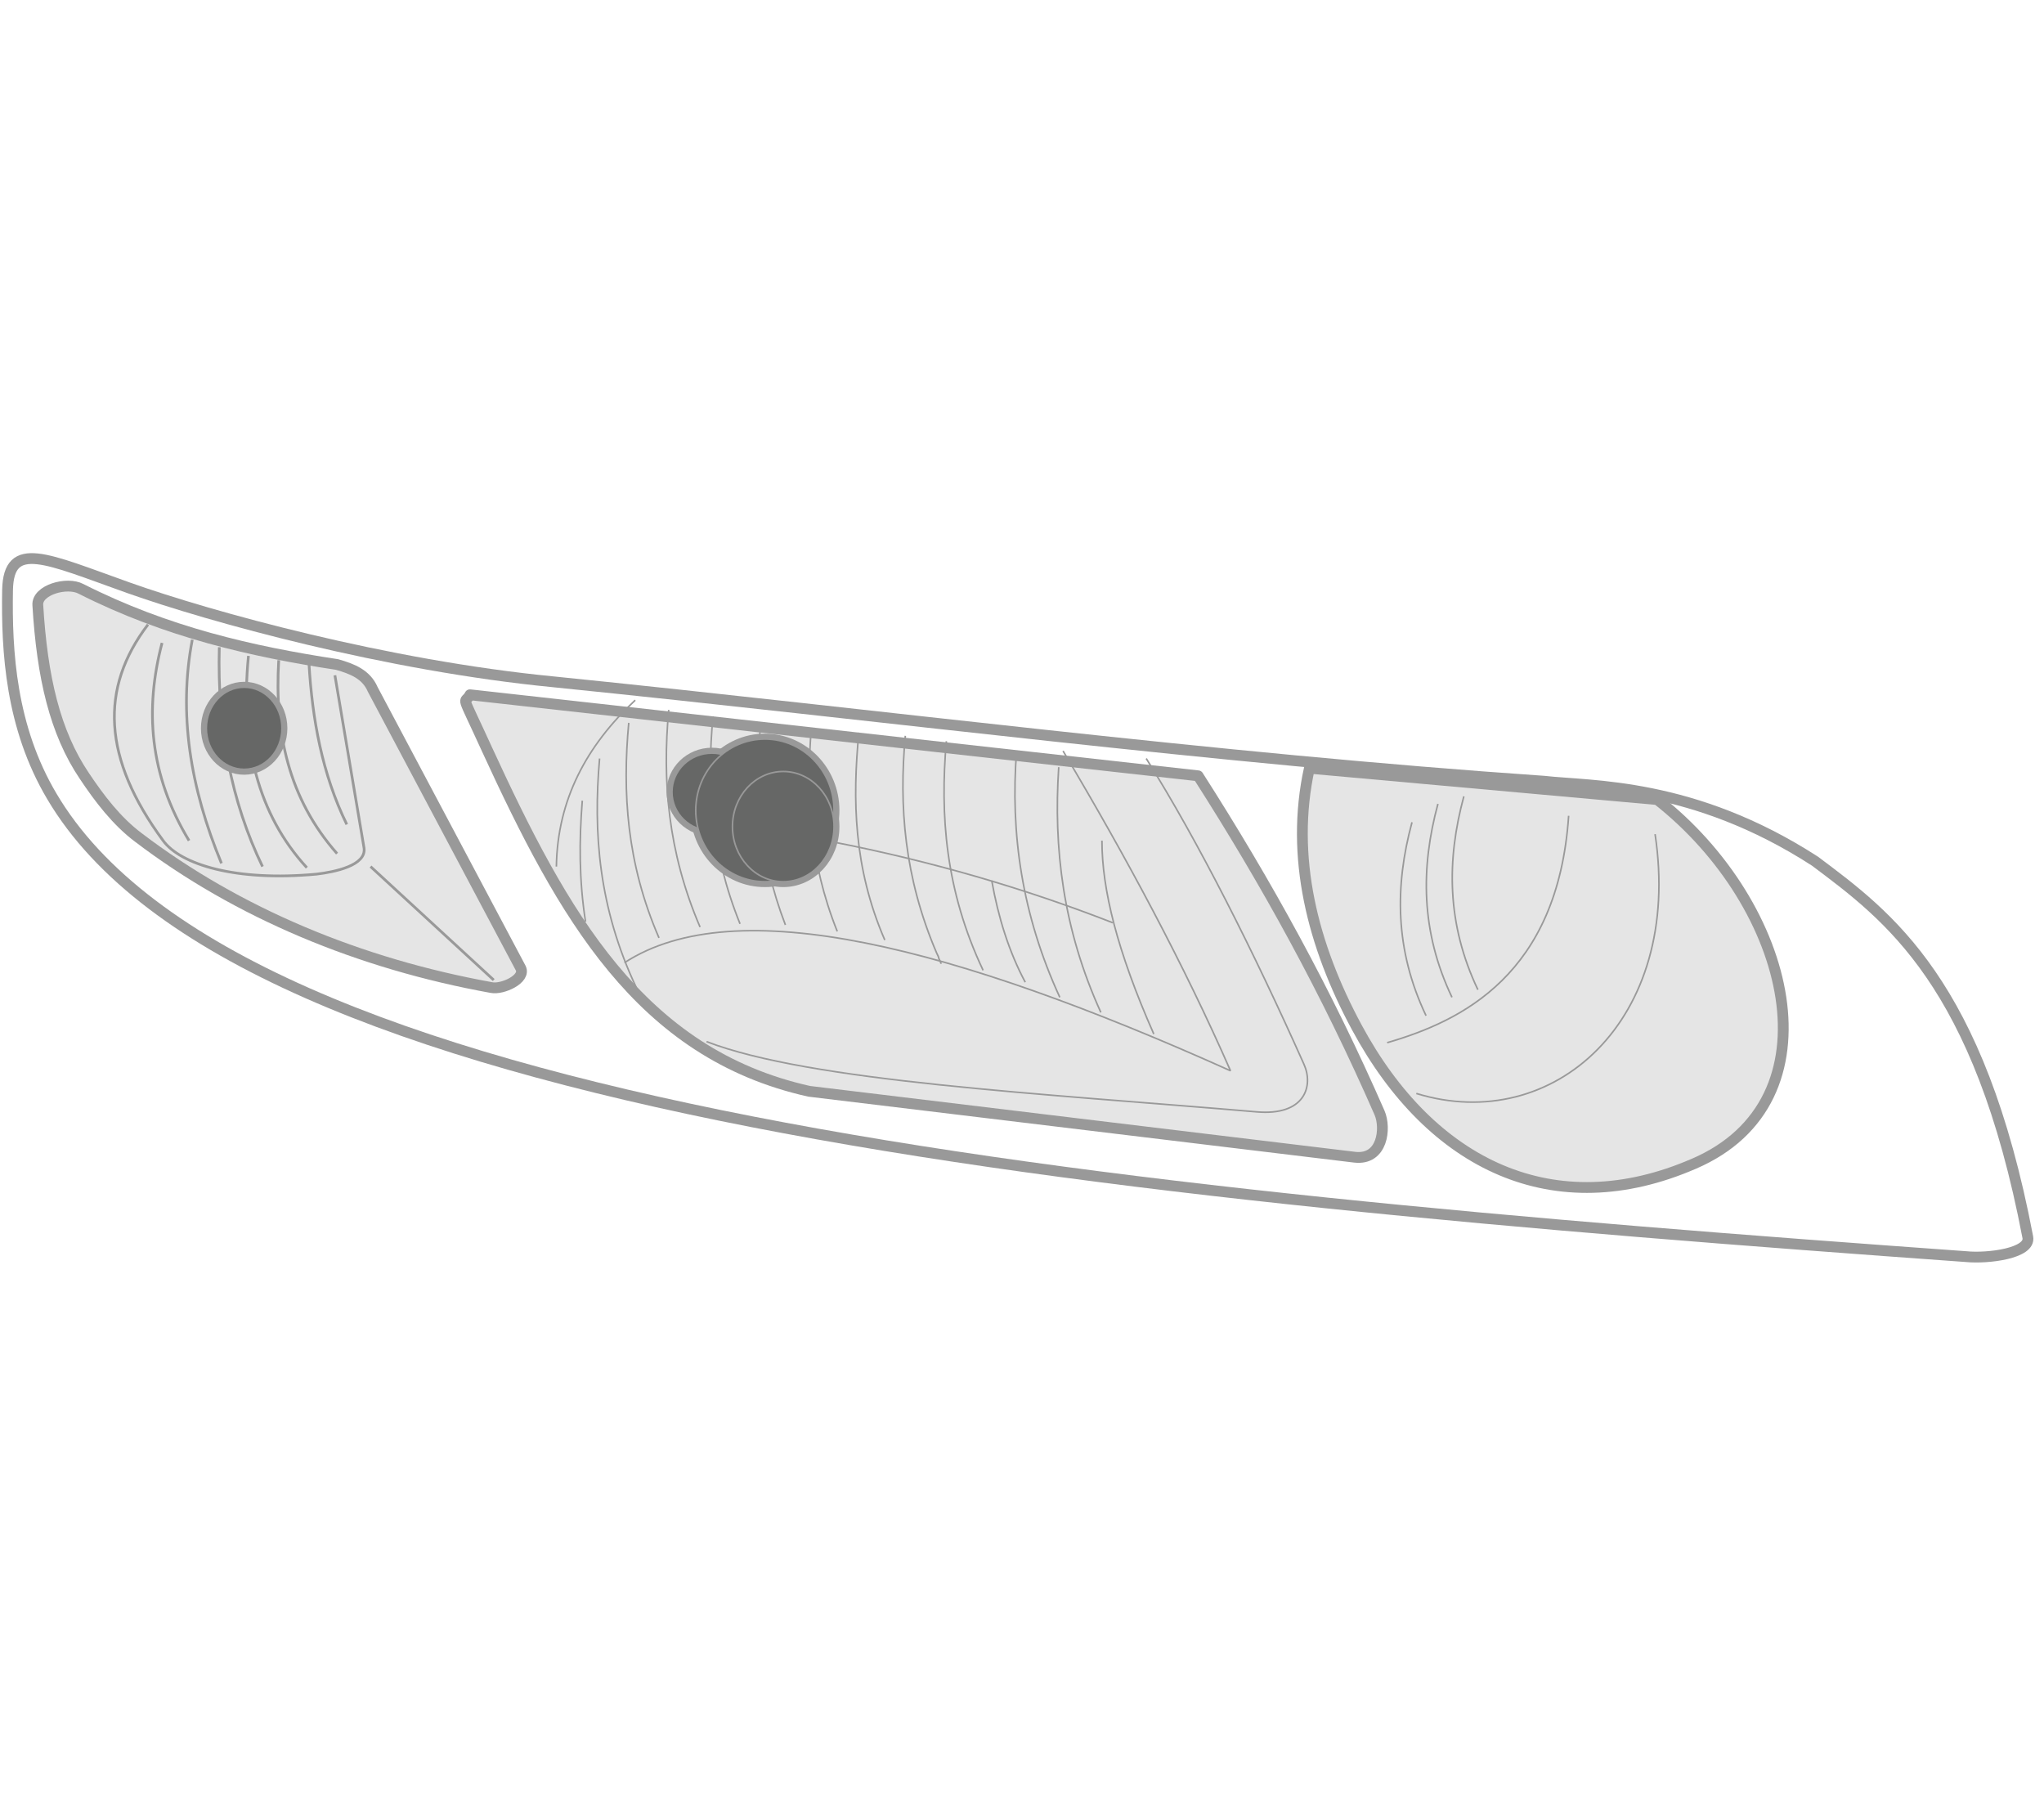 <?xml version="1.0" encoding="utf-8"?>
<!-- Generator: Adobe Illustrator 19.2.1, SVG Export Plug-In . SVG Version: 6.00 Build 0)  -->
<svg version="1.1" id="small" xmlns="http://www.w3.org/2000/svg" xmlns:xlink="http://www.w3.org/1999/xlink" x="0px" y="0px"
	 viewBox="0 0 189.2 166.5" style="enable-background:new 0 0 189.2 166.5;" xml:space="preserve">
<style type="text/css">
	.st0{fill-rule:evenodd;clip-rule:evenodd;fill:none;stroke:#999999;stroke-miterlimit:10;}
	.st1{fill:#E5E5E5;stroke:#999999;stroke-miterlimit:2.613;}
	.st2{fill:none;stroke:#999999;stroke-width:0.25;stroke-miterlimit:2.613;}
	.st3{fill-rule:evenodd;clip-rule:evenodd;fill:#666766;stroke:#999999;stroke-miterlimit:10;}
	.st4{fill:#666766;stroke:#999999;stroke-width:0.145;stroke-miterlimit:2.613;}
	.st5{fill:#E5E5E5;stroke:#999999;stroke-linecap:round;stroke-linejoin:round;stroke-miterlimit:2.613;}
	.st6{fill:none;stroke:#999999;stroke-width:0.145;stroke-miterlimit:2.613;}
	.st7{fill:#363636;stroke:#999999;stroke-miterlimit:2.613;}
</style>
<path class="st0" d="M51.2,63.1c30.6,3.1,61.1,7.1,91.7,9.2c4.4,0.5,13.8,0.1,25.1,7.4c6.8,5.1,15.2,11.2,19.7,34.8
	c0.3,1.5-3.7,2-5.7,1.8c-80.8-5.8-159.9-13.3-177.2-42.6c-3.8-6.4-4.2-13.4-4.1-19.1c0.1-4.7,3.6-2.9,11.2-0.2S35.8,61.6,51.2,63.1z
	"/>
<path class="st1" d="M34.5,63.8l13.7,25.8c0.5,1-1.7,2-2.7,1.8c-12.2-2.2-23.5-6.9-32.7-13.9c-2-1.5-3.6-3.6-5-5.7
	c-2.7-4-3.9-9.1-4.3-15.8c-0.1-1.4,2.7-2.2,4-1.5c7.9,4,15.8,5.8,23.7,7C32.6,61.9,33.9,62.4,34.5,63.8z"/>
<g>
	<path class="st2" d="M13.7,57.8c-4.5,5.9-4.2,12.4,1.4,20c1.6,2.2,6.7,3.8,14.2,3.1c1.7-0.2,4.6-0.8,4.4-2.4l-2.7-16"/>
	<path class="st2" d="M28.6,61.4c0.3,5.1,1.2,10.2,3.5,14.9"/>
	<path class="st2" d="M25.8,61.1c-0.4,6.7,0.9,12.8,5.4,17.9"/>
	<path class="st2" d="M23,60.7c-0.8,8.1,0.9,14.7,5.4,19.6"/>
	<path class="st2" d="M24.3,80.2c-2.9-6-4.2-12.8-4-20.3"/>
	<path class="st2" d="M17.8,59.2c-1.3,6.8-0.2,13.7,2.7,20.7"/>
	<path class="st2" d="M15,59.5c-1.6,6.1-1.2,12.2,2.5,18.3"/>
</g>
<line class="st2" x1="34.3" y1="80.2" x2="45.7" y2="90.7"/>
<ellipse class="st3" cx="22.6" cy="67.4" rx="3.5" ry="3.8"/>
<ellipse class="st4" cx="22.6" cy="67.4" rx="3.5" ry="3.8"/>
<path class="st5" d="M110.9,71.8c6.4,10,11.9,20,16.8,31.2c0.6,1.4,0.3,4.4-2.3,4.1L74.9,101c-15.7-3.5-22.8-16.4-29.8-31.6
	c-2.6-5.7-2.1-4.1-1.6-5.1L110.9,71.8z"/>
<path class="st6" d="M65.4,96.4c9.6,3.7,31,4.8,50.9,6.5c4.5,0.4,5.3-2.4,4.4-4.4c-4.6-10.3-9.7-20.5-14.6-28.3"/>
<path class="st1" d="M153.4,74c12.5,9.8,16.9,27.9,3.4,33.7c-12.9,5.6-24.3,0.2-31.2-12.6c-4.1-7.6-6.2-15.8-4.4-24L153.4,74z"/>
<g>
	<path class="st6" d="M130.7,76.1c-1.6,5.9-1.6,11.8,1.3,17.9"/>
	<g>
		<path class="st6" d="M131.1,101.2c12.7,3.9,24.7-6.8,22.1-24"/>
		<path class="st6" d="M128.4,96.5c6.9-2,15.8-6.3,16.8-21"/>
		<path class="st6" d="M135.5,73.7c-1.6,5.9-1.6,11.8,1.3,17.9"/>
		<path class="st6" d="M133.1,74.4c-1.6,5.9-1.6,11.8,1.3,17.9"/>
	</g>
</g>
<ellipse class="st3" cx="65.9" cy="73.3" rx="3.7" ry="3.6"/>
<ellipse class="st3" cx="70.8" cy="75" rx="6.4" ry="6.6"/>
<ellipse class="st3" cx="72.5" cy="76.5" rx="4.7" ry="5.1"/>
<g>
	<path class="st6" d="M51.5,80.2c0.1-6.2,2.8-11.2,7.3-15.4"/>
	<path class="st6" d="M57.8,89.1c10.3-6.7,30.5-1.5,56.1,10c-4.3-9.8-9.6-19.7-15.5-29.6"/>
	<path class="st6" d="M106.8,95.7c-3.4-7.7-4.8-13.4-4.8-17.9"/>
	<path class="st6" d="M101.9,93.7C98.4,86,97.5,78.5,98,71"/>
	<path class="st6" d="M94.1,69.5c-0.6,7.6,0.5,15.2,4,22.8"/>
	<path class="st6" d="M94.9,90.9c-1.5-2.8-2.5-6-3.1-9.4"/>
	<path class="st6" d="M87.6,68.6c-0.6,6.8-0.1,13.8,3.4,21.2"/>
	<path class="st6" d="M79.5,67.8C78.9,74,79,80.3,81.9,87"/>
	<path class="st6" d="M83.8,68.1c-0.6,6.5-0.1,13.1,2.9,20.1c0.1,0.2,0.2,0.4,0.2,0.5c0.1,0.2,0.2,0.4,0.2,0.5"/>
	<path class="st6" d="M75.1,67.4c-0.5,6.1-0.2,12.3,2.4,18.8"/>
	<path class="st6" d="M70.4,67c-0.5,6-0.2,12.1,2.3,18.6"/>
	<path class="st6" d="M66,66.3c-0.6,6.2-0.2,12.5,2.5,19.2"/>
	<path class="st6" d="M61.9,65.7c-0.6,6.5-0.1,13.1,2.9,20.1"/>
	<path class="st6" d="M58.2,66.9c-0.6,6.4-0.2,13,2.8,19.9"/>
	<path class="st6" d="M55.5,70.2c-0.6,6.8-0.1,13.8,3.4,21.2"/>
	<path class="st6" d="M53.9,74.1c-0.3,3.7-0.3,7.4,0.3,11.2"/>
	<path class="st6" d="M77,77.9c9.2,1.8,17.8,4.3,26,7.5"/>
</g>
<ellipse class="st4" cx="65.9" cy="73.3" rx="3.7" ry="3.6"/>
<ellipse class="st4" cx="70.8" cy="75" rx="6.4" ry="6.6"/>
<ellipse class="st4" cx="72.5" cy="76.5" rx="4.7" ry="5.1"/>
<path class="st3" d="M7.3,231.4c13.3,6.6,28.5,8.7,43.8,10.2c30.6,3.1,61.1,7.1,91.7,9.2c4.4,0.5,13.8,0.1,25.1,7.4
	c6.8,5.1,15.2,11.2,19.7,34.8c0.3,1.5-3.7,2-5.7,1.8c-80.8-5.8-159.9-13.3-177.2-42.6c-3.8-6.4-4.2-13.4-4.1-19.1
	C0.8,228.4,5.6,229.6,7.3,231.4"/>
<path class="st7" d="M34.5,242.3l13.7,25.8c0.5,1-1.7,2-2.7,1.8c-12.2-2.2-23.5-6.9-32.7-13.9c-2-1.5-3.6-3.6-5-5.7
	c-2.7-4-3.9-9.1-4.3-15.8c-0.1-1.4,2.7-2.2,4-1.5c7.9,4,15.8,5.8,23.7,7C32.6,240.4,33.9,240.9,34.5,242.3z"/>
<g>
	<path class="st2" d="M13.7,236.3c-4.5,5.9-4.2,12.4,1.4,20c1.6,2.2,6.7,3.8,14.2,3.1c1.7-0.2,4.6-0.8,4.4-2.4L31,241"/>
	<path class="st2" d="M28.6,239.9c0.3,5.1,1.2,10.2,3.5,14.9"/>
	<path class="st2" d="M25.8,239.6c-0.4,6.7,0.9,12.8,5.4,17.9"/>
	<path class="st2" d="M23,239.2c-0.8,8.1,0.9,14.7,5.4,19.6"/>
	<path class="st2" d="M24.3,258.8c-2.9-6-4.2-12.8-4-20.3"/>
	<path class="st2" d="M17.8,237.8c-1.3,6.8-0.2,13.7,2.7,20.7"/>
	<path class="st2" d="M15,238.1c-1.6,6.1-1.2,12.2,2.5,18.3"/>
</g>
<line class="st2" x1="34.3" y1="258.7" x2="45.7" y2="269.2"/>
<ellipse class="st3" cx="22.6" cy="245.9" rx="3.5" ry="3.8"/>
<ellipse class="st4" cx="22.6" cy="245.9" rx="3.5" ry="3.8"/>
<path class="st7" d="M110.6,249.8c6.4,10,12.1,20.6,17.1,31.8c0.6,1.4,0.3,4.4-2.3,4.1l-50.6-6.1c-15.7-3.5-22.8-16.4-29.8-31.6
	c-2.6-5.7-2-5.3-1.5-6.3"/>
<path class="st6" d="M65.4,275c9.6,3.7,31,4.8,50.9,6.5c4.5,0.4,5.3-2.4,4.4-4.4c-4.6-10.3-9.7-20.5-14.6-28.3"/>
<path class="st7" d="M154.4,253.4c12.2,11.9,15.9,27.1,2.4,32.9c-12.9,5.6-24.3,0.2-31.2-12.6c-4.1-7.6-6-15.2-4.3-23.4L154.4,253.4
	z"/>
<g>
	<path class="st6" d="M130.7,254.6c-1.6,5.9-1.6,11.8,1.3,17.9"/>
	<g>
		<path class="st6" d="M131.1,279.8c12.7,3.9,24.7-6.8,22.1-24"/>
		<path class="st6" d="M128.4,275c6.9-2,15.8-6.3,16.8-21"/>
		<path class="st6" d="M135.5,252.3c-1.6,5.9-1.6,11.8,1.3,17.9"/>
		<path class="st6" d="M133.1,252.9c-1.6,5.9-1.6,11.8,1.3,17.9"/>
	</g>
</g>
<ellipse class="st3" cx="65.9" cy="251.8" rx="3.7" ry="3.6"/>
<ellipse class="st3" cx="70.8" cy="253.6" rx="6.4" ry="6.6"/>
<ellipse class="st3" cx="72.5" cy="255.1" rx="4.7" ry="5.1"/>
<g>
	<path class="st6" d="M51.5,258.8c0.1-6.2,2.8-11.2,7.3-15.4"/>
	<path class="st6" d="M57.8,267.6c10.3-6.7,30.5-1.5,56.1,10c-4.3-9.8-9.6-19.7-15.5-29.6"/>
	<path class="st6" d="M106.8,274.2c-3.4-7.7-4.8-13.4-4.8-17.9"/>
	<path class="st6" d="M101.9,272.2c-3.6-7.7-4.4-15.2-3.9-22.7"/>
	<path class="st6" d="M94.1,248c-0.6,7.6,0.5,15.2,4,22.8"/>
	<path class="st6" d="M94.9,269.4c-1.5-2.8-2.5-6-3.1-9.4"/>
	<path class="st6" d="M87.6,247.1c-0.6,6.8-0.1,13.8,3.4,21.2"/>
	<path class="st6" d="M79.5,246.3c-0.6,6.2-0.5,12.5,2.4,19.2"/>
	<path class="st6" d="M83.8,246.6c-0.6,6.5-0.1,13.1,2.9,20.1c0.1,0.2,0.2,0.4,0.2,0.5c0.1,0.2,0.2,0.4,0.2,0.5"/>
	<path class="st6" d="M75.1,245.9c-0.5,6.1-0.2,12.3,2.4,18.8"/>
	<path class="st6" d="M70.4,245.6c-0.5,6-0.2,12.1,2.3,18.6"/>
	<path class="st6" d="M66,244.8c-0.6,6.2-0.2,12.5,2.5,19.2"/>
	<path class="st6" d="M61.9,244.3c-0.6,6.5-0.1,13.1,2.9,20.1"/>
	<path class="st6" d="M58.2,245.4c-0.6,6.4-0.2,13,2.8,19.9"/>
	<path class="st6" d="M55.5,248.7c-0.6,6.8-0.1,13.8,3.4,21.2"/>
	<path class="st6" d="M53.9,252.7c-0.3,3.7-0.3,7.4,0.3,11.2"/>
	<path class="st6" d="M77,256.5c9.2,1.8,17.8,4.3,26,7.5"/>
</g>
<ellipse class="st4" cx="65.9" cy="251.8" rx="3.7" ry="3.6"/>
<ellipse class="st4" cx="70.8" cy="253.6" rx="6.4" ry="6.6"/>
<ellipse class="st4" cx="72.5" cy="255.1" rx="4.7" ry="5.1"/>
</svg>
